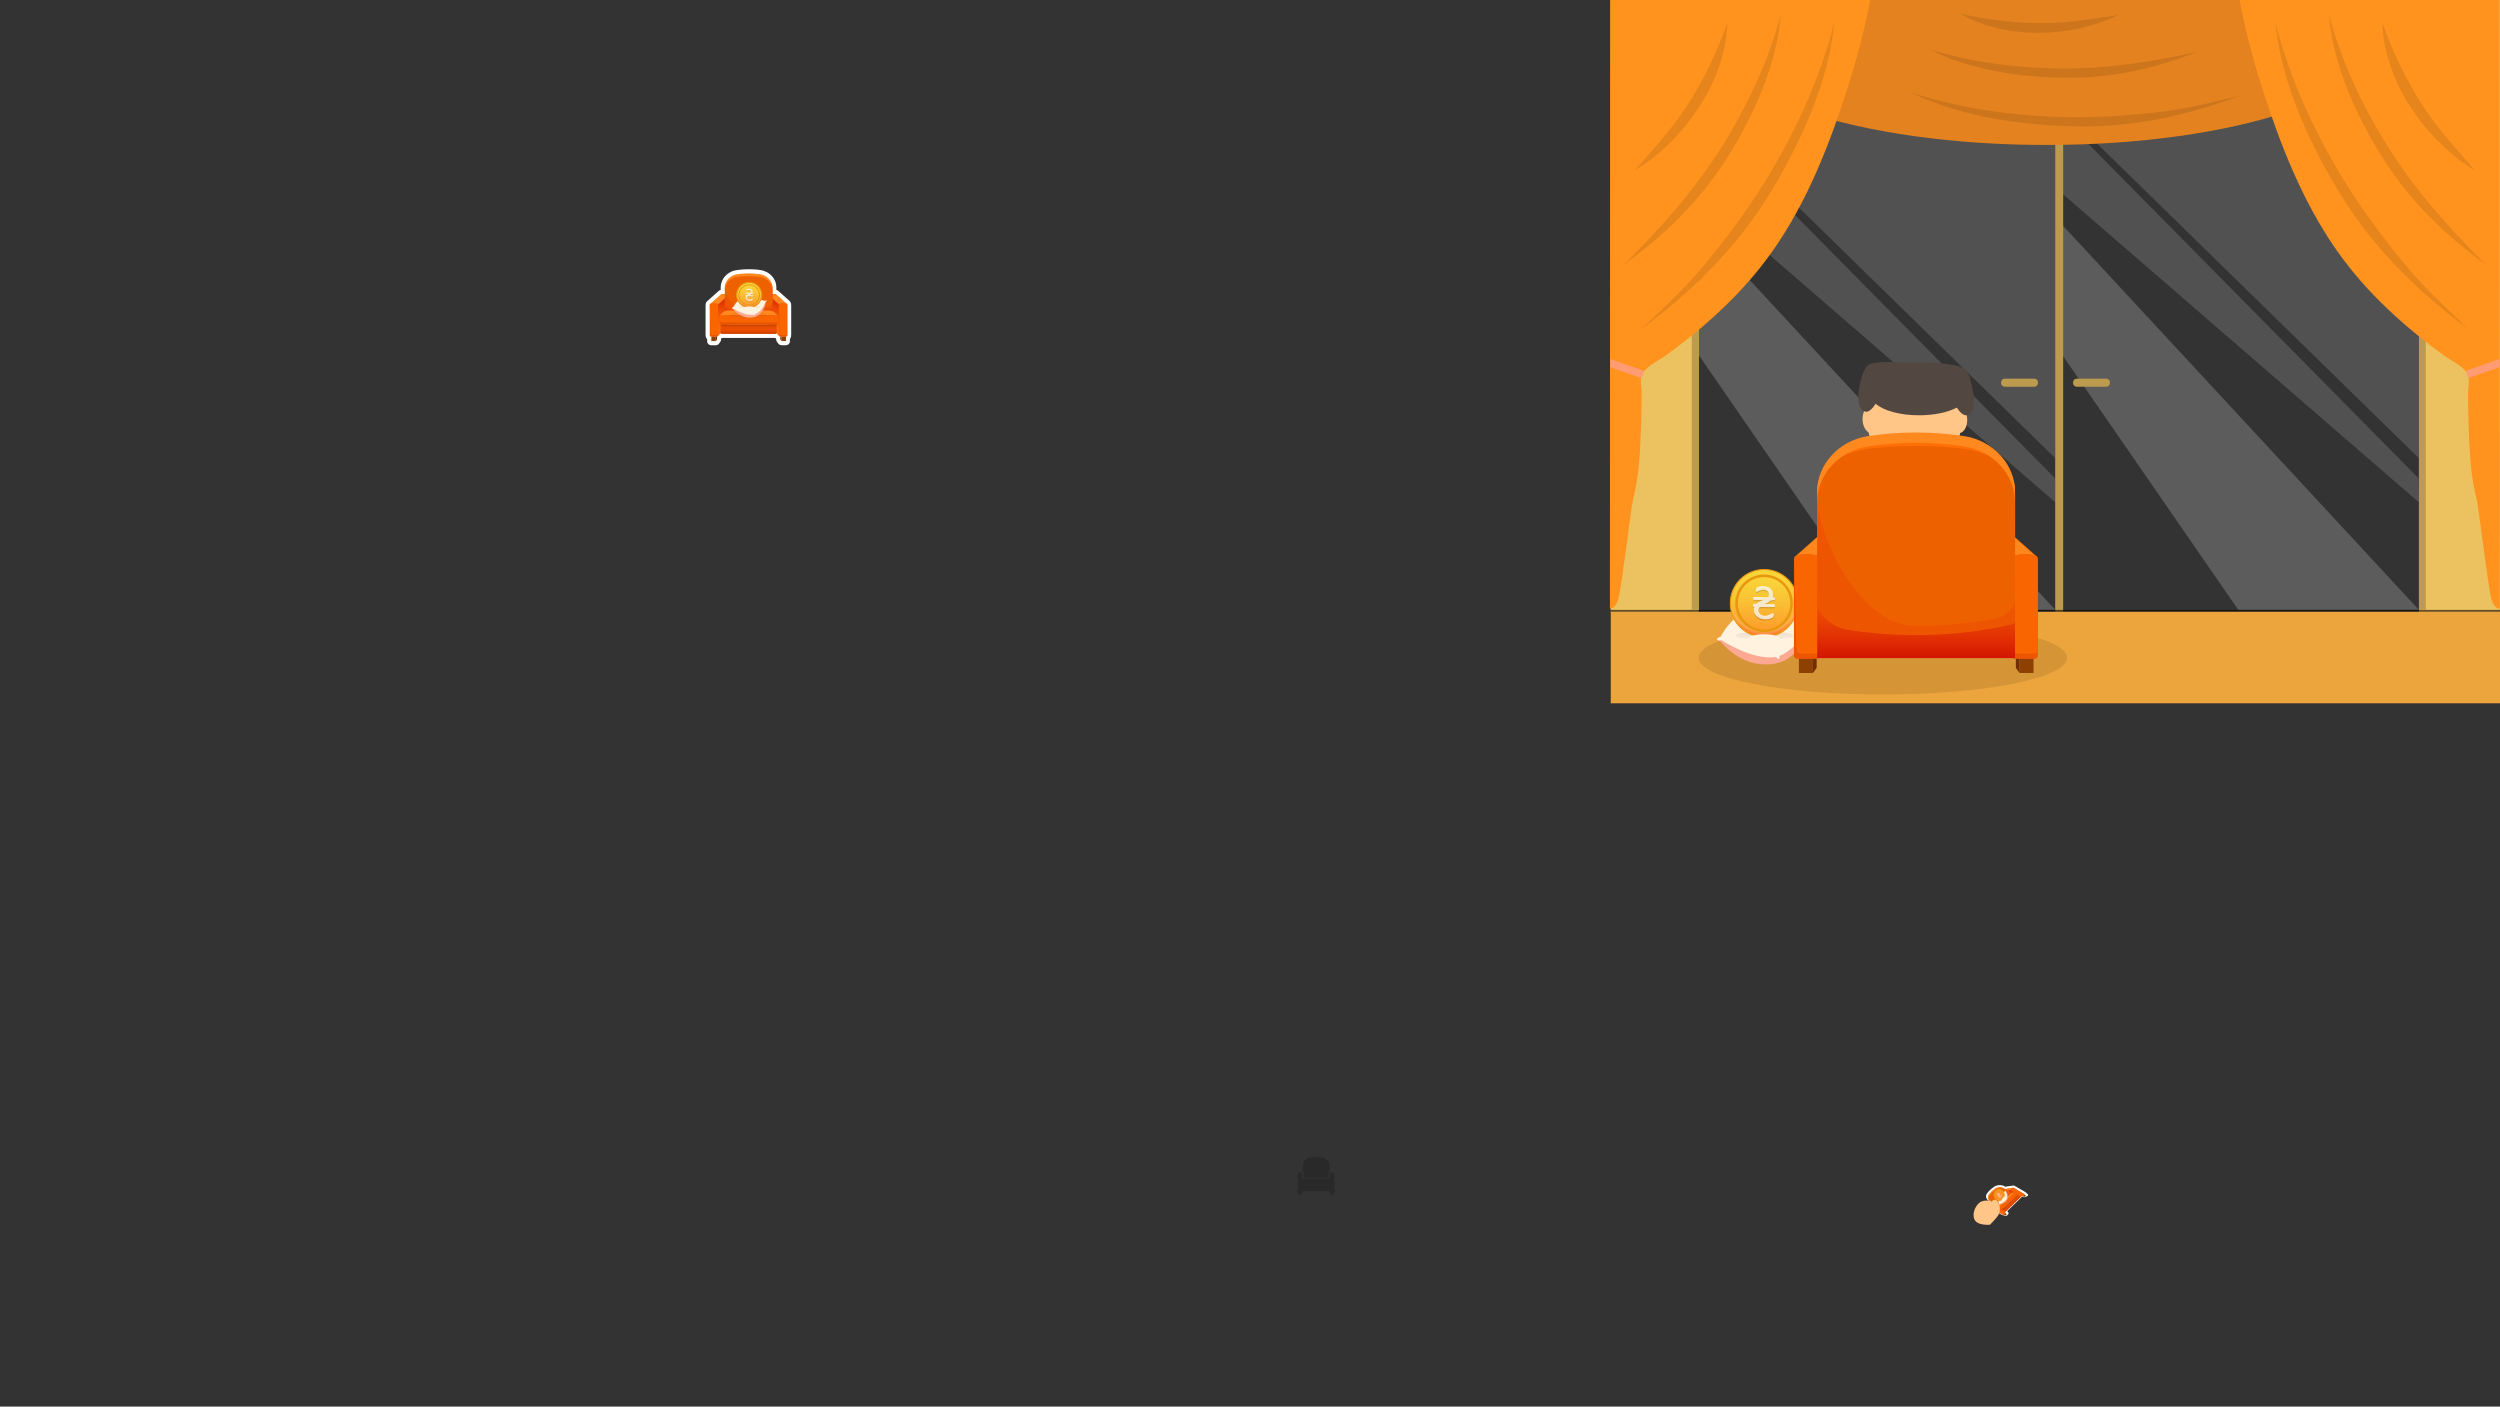 <svg xmlns="http://www.w3.org/2000/svg" xmlns:xlink="http://www.w3.org/1999/xlink" width="2730" height="1536" viewBox="0 0 2730 1536"><rect x="0" y="0" width="2730" height="1536" fill="#333333" stroke="none"/><symbol id="D" viewBox="-142.1 -332.3 284.2 664.6"><path fill="#FF931E" d="M142.1 332.3c-7.5-40.3-19-80.2-32.2-119-21-61.6-47.5-122.7-88.4-173.8C-7.9 2.7-43.3-28.4-81.2-56c-6.7-4.8-18.8-10.7-24.3-17.8-.4-.5-.7-1-1-1.5-.8-1.4-1.3-2.9-1.6-4.6-.8-5.4.7-11.9.7-17 0-13.3-.3-26.5-.8-39.8-1-25.4-2.1-51.9-8.7-76.5-1.6-6-13-99.7-16.1-109-1.6-4.9-4.2-10.1-9.1-10.1l.1 263.7v8.8l.2 392.1h283.9z"/><path d="M103.1 308.5c-6.6-67.3-37.5-133.9-72.6-190.6C-5.3 60.1-53.2 13.3-107.4-26.8-85-5.3-61.9 15.7-41.9 39.6c24.4 29.2 47 59.1 67.2 91.4 33.9 54.2 62.3 115.2 77.8 177.5zM44.5 316.3c-4.5-55.4-30-111.2-59.4-157.5-29.3-46.2-67.8-83.7-112-115.4C-86.2 83.5-49.4 124.9-19 173.6c27.4 43.8 50.2 92.7 63.5 142.7zM-13.9 307.3c-1.7-64.4-47.8-128.8-101.4-161.4 20.4 23.4 41.1 45.7 58 71.9 18 28 32.3 58.2 43.4 89.5z" opacity=".1"/><path fill="#FF9C73" d="M-105.5-75.5l-.9-2.7c-.3-.8-.9-1.4-1.7-1.7-.6-.2-1.2-.2-1.8 0l-32 11.3v8.8c.2 0 .4-.1.7-.1l34.1-12c.9-.3 1.5-1 1.7-1.8.1-.6.1-1.2-.1-1.8z"/></symbol><symbol id="e" viewBox="-36.4 -31.8 72.8 63.5"><path fill="#8D4000" d="M-30.7-31.8h-4.2v4.5h4.2z"/><path fill="#712E03" d="M-30.7-27.3v-4.5l1.1 1.5v3z"/><path fill="#8D4000" d="M30.9-31.8h4.2v4.5h-4.2z"/><path fill="#712E03" d="M30.9-27.3v-4.5l-1.1 1.5v3z"/><linearGradient id="a" gradientUnits="userSpaceOnUse" x1="23.9" y1="-27.223" x2="23.9" y2="11.821"><stop offset="0" stop-color="#FF6F05"/><stop offset=".206" stop-color="#FD6B05"/><stop offset=".419" stop-color="#F75E04"/><stop offset=".636" stop-color="#ED4A04"/><stop offset=".854" stop-color="#DF2D03"/><stop offset="1" stop-color="#D41502"/></linearGradient><path fill="url(#a)" d="M28.8-27.3L18.2-16.2v28L29.6 2z"/><path fill="#FD7A0C" d="M36.1 2.9L29 2.7l-10.8 9.7h7.2z"/><path fill="#FF881E" d="M35.8 2.7h-6.3l-9 8.1c-.4.3-.1 1 .4 1h4.6c.1 0 .3-.1.4-.1l9.9-9z"/><path fill="#ED5300" d="M18.2 12.4L29 2.7V1.6l-10.8 10z"/><path fill="#ED5501" d="M35.3-27.6h-5.7c-.6 0-1 .5-1 1V2.2c0 .4.4.9.8 1 2 .5 4.2.5 6.2 0 .4-.1.8-.6.8-1v-28.8c0-.5-.5-1-1.1-1z"/><path fill="#F96601" d="M35.3-26h-5c-.6 0-1 .5-1 1-.5 9.2-.3 18.3-.8 27.2 0 .4.4.9.8 1 2 .5 4.2.5 6.2 0 .4-.1.8-.6.8-1V-25c.1-.6-.4-1-1-1z"/><linearGradient id="b" gradientUnits="userSpaceOnUse" x1="32377.945" y1="-27.263" x2="32377.945" y2="11.781" gradientTransform="matrix(-1 0 0 1 32354.045 0)"><stop offset="0" stop-color="#FF6F05"/><stop offset=".206" stop-color="#FD6B05"/><stop offset=".419" stop-color="#F75E04"/><stop offset=".636" stop-color="#ED4A04"/><stop offset=".854" stop-color="#DF2D03"/><stop offset="1" stop-color="#D41502"/></linearGradient><path fill="url(#b)" d="M-28.8-27.3l10.6 11.1v28L-29.6 2z"/><path fill="#FD7A0C" d="M-36.1 2.9l7.1-.2 10.8 9.7h-7.2z"/><path fill="#FF881E" d="M-35.8 2.7h6.3l9 8.1c.4.3.1 1-.4 1h-4.6c-.1 0-.3-.1-.4-.1l-9.9-9z"/><path fill="#ED5300" d="M-18.2 12.4L-29 2.7V1.6l10.8 10z"/><path fill="#ED5501" d="M-35.3-27.6h5.7c.6 0 1 .5 1 1V2.2c0 .4-.4.9-.8 1-2 .5-4.2.5-6.2 0-.4-.1-.8-.6-.8-1v-28.8c.1-.5.5-1 1.1-1z"/><path fill="#F96601" d="M-29.6-26h-5c-.6 0-1 .5-1 1-.5 9.2-.3 18.3-.8 27.2 0 .4.3.9.8 1 2 .5 4.2.5 6.2 0 .4-.1.8-.6.8-1V-25c0-.6-.4-1-1-1z"/><linearGradient id="c" gradientUnits="userSpaceOnUse" x1=".1" y1="-8.763" x2=".1" y2="31.062"><stop offset="0" stop-color="#D41502"/><stop offset=".082" stop-color="#E02E03"/><stop offset=".186" stop-color="#EB4604"/><stop offset=".304" stop-color="#F45804"/><stop offset=".443" stop-color="#FA6505"/><stop offset=".624" stop-color="#FE6D05"/><stop offset="1" stop-color="#FF6F05"/></linearGradient><path fill="url(#c)" d="M22.4-8.8h-44.6v26.5c0 6.2 4.9 11.4 11.2 12.5 7.3 1.1 14.8 1.1 22.1 0 6.3-1 11.2-6.3 11.2-12.5.1-12.4.1-14 .1-26.5z"/><path fill="#E50" d="M22.4 16.8V-.4c0-.3-.4-.7-.8-.8-12-2.8-24.8-3.2-37-1.2-3.8.6-6.8 3.7-6.8 6.4v12.7c0 4.5 4.9 8.3 11.2 9.1 7.3.9 14.8.9 22.1 0 6.3-.7 11.3-4.5 11.3-9z"/><path fill="#EE6101" d="M22.4 18.9V4.5c0-1.8-2-3.8-4.5-4.3C11.9-1 5.8-1.5-.4-1.5c-12.2.2-21.8 10.1-21.8 18.7v1.7c0 4.5 4.9 8.3 11.2 9.1 7.3.9 14.8.9 22.1 0 6.3-.8 11.3-4.7 11.3-9.1z"/><path fill="#FF891F" d="M-11 28.6c7.3 1.1 14.8 1.1 22.1 0 6.3-1 11.2-6.3 11.2-12.5v-35 37.3c0 6.2-4.9 11.4-11.2 12.5C3.8 32-3.7 32-11 30.9c-6.3-1-11.2-6.3-11.2-12.5v-2.3c0 6.2 5 11.4 11.2 12.5z"/><path fill="#FF891F" d="M19.2-3h-38.3c-2 0-3.9-.8-5.3-2.1l-2.7-2.7h54.4l-2.7 2.6C23.2-3.8 21.2-3 19.2-3z"/><path fill="#E84D00" d="M25.3-25h-50.4c-.5 0-1 .4-1 1v7.7h52.4V-24c0-.5-.4-1-1-1z"/><path fill="#D84100" d="M24.8-22.6h-49.4c-.8 0-1.5.7-1.5 1.6v-2.3c0-.9.7-1.6 1.5-1.6h49.4c.8 0 1.5.7 1.5 1.6v2.3c0-.9-.7-1.6-1.5-1.6z"/><path fill="#F96601" d="M25.9-16.3h-51.6c-.9 0-1.6.7-1.6 1.6v6.5c0 .3.3.6.6.6h53.6c.3 0 .6-.3.6-.6v-6.5c-.1-.9-.8-1.6-1.6-1.6z"/><linearGradient id="d" gradientUnits="userSpaceOnUse" x1=".1" y1="-18.363" x2=".1" y2="-15.651"><stop offset="0" stop-opacity=".05"/><stop offset="1" stop-opacity=".3"/></linearGradient><path opacity=".75" fill="url(#d)" d="M26.3-18.4h-52.4v2.7h52.4z"/><path fill="#E50" d="M25.9-14h-51.6c-.9 0-1.6.7-1.6 1.6v-2.3c0-.9.7-1.6 1.6-1.6h51.6c.9 0 1.6.7 1.6 1.6v2.3c-.1-.9-.8-1.6-1.6-1.6z"/></symbol><path fill="#FFF" d="M853.4 376.9c-1.4 0-2.8-.7-3.6-1.8l-1.3-1.8c-.6-.8-.9-1.7-.9-2.7v-.5l-1.1-1.1h-58.2l-.9.9v.8c0 1-.3 1.9-.9 2.7l-1.3 1.8c-.8 1.2-2.2 1.8-3.6 1.8h-4.9c-2.5 0-4.5-2-4.5-4.5v-2.1c-1.7-1.7-1.7-3.9-1.7-5.2v-31.4c0-.8-.1-2.7 1.2-4.4l13.1-11.7c.6-.6 1.4-.9 2.2-1.1 0 0-.1-3.9.2-5.4.5-2.9 1.7-5.7 3.4-8.1 3.2-4.3 8.1-7.3 13.6-8.1 4.4-.7 8.8-1 13.2-1 1.7 0 3.4 0 5.1.1h.2c5.3.3 11.2.7 16.4 4.1 4.6 3.1 7.7 7.8 8.5 12.9.3 1.6.2 5.5.2 5.5.8.2 1.5.5 2 1l11.9 10.6c.4.3 1.1 1.1 1.1 1.1 1.3 1.8 1.2 3.7 1.2 4.7v31.3c0 1.1 0 3.1-1.4 4.8v2.4c0 2.5-2 4.5-4.5 4.5h-4.7v-.1z"/><use xlink:href="#e" width="72.8" height="63.5" x="-36.4" y="-31.8" transform="matrix(1.164 0 0 -1.164 817.415 335.464)" overflow="visible"/><linearGradient id="f" gradientUnits="userSpaceOnUse" x1="965.1" y1="917.51" x2="965.1" y2="934.109" gradientTransform="matrix(1 0 0 -1 -147.6 1266.01)"><stop offset="0" stop-opacity=".05"/><stop offset="1" stop-opacity=".3"/></linearGradient><path opacity=".3" fill="url(#f)" d="M838.3 344.6c-.5.3-1.1.6-1.7.8-4.5 1.9-11.4 3.1-19.1 3.1s-14.6-1.2-19.1-3.1c-.6-.3-1.2-.5-1.7-.8l19.3-12.7h3.4l18.9 12.7z"/><path fill="#FBA993" d="M799 336.6s.5.9 1.4.8c0 0 7.2 9.7 18.6 9.4 15.1.2 17.3-17 17.3-17s1.1-1.1.8-1.9l-8.9 5.2-29.2 3.5z"/><path fill="#FFF2DF" d="M837.2 327.9c-.2-.2-.9.2-1.5.8-.9-.4-5.2-2.1-11.9-.7 0 0-3.4-3.3-9.7-4-.2-.9-.6-1.6-.9-1.5s-.4.7-.3 1.5h-.1s-7.4 2.6-12.2 11.5c-.9.2-1.5.6-1.5 1 .1.4.8.6 1.7.4h.1v.1s12.3 8.1 21.8 6.7h.1c.4.6.8.9 1.1.8.3-.1.3-.6.2-1.2h.1s8.3-2.9 11.6-13.5c.1-.1.3-.2.4-.4.8-.6 1.2-1.3 1-1.5z"/><linearGradient id="g" gradientUnits="userSpaceOnUse" x1="965.9" y1="929.154" x2="965.9" y2="932.458" gradientTransform="matrix(1 0 0 -1 -147.6 1266.01)"><stop offset="0" stop-opacity=".05"/><stop offset="1" stop-opacity=".3"/></linearGradient><ellipse opacity=".3" fill="url(#g)" cx="818.3" cy="335.2" rx="11.8" ry="1.7"/><linearGradient id="h" gradientUnits="userSpaceOnUse" x1="965.7" y1="930.209" x2="965.7" y2="957.547" gradientTransform="matrix(1 0 0 -1 -147.6 1266.01)"><stop offset="0" stop-color="#FF8F29"/><stop offset=".214" stop-color="#FDA62E"/><stop offset=".515" stop-color="#FAC034"/><stop offset=".786" stop-color="#F9D038"/><stop offset="1" stop-color="#F8D539"/></linearGradient><circle fill="url(#h)" stroke="#E8980F" stroke-width="1.165" stroke-miterlimit="10" cx="818.1" cy="322.1" r="13.7"/><linearGradient id="i" gradientUnits="userSpaceOnUse" x1="965.8" y1="931.409" x2="965.8" y2="945.855" gradientTransform="matrix(1 0 0 -1 -147.6 1266.01)"><stop offset="0" stop-color="#FFF" stop-opacity=".2"/><stop offset="1" stop-color="#FFF" stop-opacity="0"/></linearGradient><path fill="url(#i)" d="M818.1 333c-7.3 0-13.2-5.7-13.6-12.9v.8c0 7.5 6.1 13.7 13.7 13.7 7.5 0 13.7-6.1 13.7-13.7v-.8c-.5 7.2-6.5 12.9-13.8 12.9z"/><linearGradient id="j" gradientUnits="userSpaceOnUse" x1="965.8" y1="930.609" x2="965.8" y2="945.054" gradientTransform="matrix(1 0 0 -1 -147.6 1266.01)"><stop offset="0" stop-color="#F9622D" stop-opacity=".4"/><stop offset=".31" stop-color="#FA772E" stop-opacity=".276"/><stop offset=".948" stop-color="#FBAC32" stop-opacity=".021"/><stop offset="1" stop-color="#FBB132" stop-opacity="0"/></linearGradient><path fill="url(#j)" d="M818.1 333.8c-7.3 0-13.2-5.7-13.6-12.9v.8c0 7.5 6.1 13.7 13.7 13.7s13.7-6.1 13.7-13.7v-.8c-.5 7.2-6.5 12.9-13.8 12.9z"/><g opacity=".2"><path opacity=".76" d="M822.2 324.2c-1.1 0-2.1 0-3.1-.1h-2c-.6 0-.8-.1-1 .6-.4.9 0 2.1.9 2.6 1 .6 2.4.4 3.4 0 .3-.1 1-.7 1.4-.7.4.1.4 1 .2 1.3-.3.9-2 1.1-2.8 1.2-1.4.1-3-.1-4-1.1s-1.4-2.6-.9-3.9c-.4.1-.6-.2-.6-.6 0-.6.3-.6.8-.6.6 0 .6-.1 1.2-.4.7-.5 1.4-.8 2.2-1.1H816c-.5 0-1.4.2-1.9 0-.4-.2-.5-1-.1-1.2.1-.1.3 0 .5 0h4.7c.1 0 .4.1.5 0 .5-.2.5-1.2.4-1.6-.4-1.5-2.2-1.6-3.4-1.1-.3.1-1.3.8-1.6.6-.4-.2-.1-1.3.1-1.5.5-.5 1.6-.7 2.2-.7.8-.1 1.7 0 2.4.3 1.6.7 2.4 2.4 1.9 4.1.5 0 .8-.1.9.5.1.6-.2.7-.7.7-.4 0-.7-.1-1 .1-.8.5-1.5 1-2.4 1.4h2.6c.3 0 .8-.1 1.1 0s.5 1.2 0 1.2z"/></g><path opacity=".76" fill="#FFF" d="M822.2 323.7c-1.1 0-2.2 0-3.2-.1h-2s-.9.2-1.1.9c-.3 1.2.5 2.2 1.7 2.5 1.4.4 2.5-.2 3.8-.8 1-.4.9 1 .4 1.5-.7.8-2.3.9-3.3.9-2.6 0-5.3-2.2-4.2-5-.4.1-.6-.2-.6-.6 0-.5.2-.6.6-.6.2 0 .4.1.6 0s.4-.3.6-.4c.7-.5 1.5-.8 2.2-1.1h-2c-.4 0-1.5.2-1.9-.1-.2-.2-.2-.9 0-1 .2-.1.3-.1.5-.1.8-.1 1.6 0 2.4 0s1.7.1 2.5 0c.1 0 .3.1.4 0 .6-.3.5-1.4.3-1.9-.7-1.5-2.7-1.2-3.9-.6-.4.2-.8.6-1.1.1-.2-.4 0-1.1.4-1.4 1.2-.9 3.4-.8 4.7-.2 1.5.7 2.2 2.4 1.7 4 .4 0 .7-.1.9.4.1.5-.1.8-.5.8s-.8-.1-1.2.1c-.4.2-.8.6-1.2.9-.4.2-.8.4-1.2.5h2.8c.2 0 .7-.1.9 0 .4.2.5 1.3 0 1.3z"/><path fill="#E8980F" d="M818.3 310.5c-6.4-.1-11.7 5-11.8 11.5-.1 6.4 5 11.7 11.5 11.9 6.4.1 11.7-5 11.9-11.5 0-6.5-5.1-11.8-11.6-11.9zm-.4 22.2c-5.8-.1-10.5-4.9-10.4-10.8.1-5.8 4.9-10.5 10.8-10.4 5.8.1 10.5 4.9 10.4 10.8-.1 5.8-4.9 10.5-10.8 10.4z"/><linearGradient id="k" gradientUnits="userSpaceOnUse" x1="3358.343" y1="926.655" x2="3367.628" y2="917.997" gradientTransform="rotate(32 -74.91 -4756.76)"><stop offset="0" stop-color="#F8FF61" stop-opacity=".9"/><stop offset="1" stop-color="#F9FF73" stop-opacity="0"/></linearGradient><path fill="url(#k)" d="M818.2 321.4c-4.4 0-8.1-2.7-8.1-6.1 0-3.4 3.5-6.2 8-6.3 4.4 0 8.1 2.7 8.1 6.1s-3.6 6.2-8 6.3z"/><ellipse fill="#FFF2DF" cx="818.1" cy="336.5" rx="6.6" ry="1.9"/><path opacity=".2" d="M1451.8 1272.7c0-4.1-3.1-7.8-7.2-8.5-4.8-.8-9.7-.8-14.5 0-4.1.7-7.4 4.2-7.4 8.3v7c.8.6 1.1 1.3 1.1 2.4v4.1h27.1v-3.6c0-1.1.2-2.5 1-3.1v-6.6h-.1zm5.6 9.4c0-1-.8-1.7-1.7-1.7h-1.8c-.9 0-1.6.6-1.6 1.5v5.1h-30.2v-5.1c0-1-.6-1.5-1.5-1.5h-1.9c-.9 0-1.7.8-1.7 1.7v20.1c0 .9.7 1.6 1.6 1.7v.3c0 .4.3.7.7.7h.8c.4 0 .7-.3.7-.7v-.3c.9-.1 1.4-1.1 1.4-2v-1.5c.3.3.7.5 1 .5h28.1c.4 0 .7-.1 1-.2v1.2c0 .9.6 1.9 1.4 2v.3c0 .4.3.7.7.7h.8c.4 0 .7-.3.7-.7v-.3c.9-.1 1.5-.8 1.5-1.7v-20.1z"/><g fill="#FFF"><path opacity=".15" d="M2244.3 500.3l-388.9-380.1h388.9m-389.4 91.2l389.6 337.2-.5-26.4-388.9-393.7"/><path opacity=".2" d="M1855.1 387.9l192 278.1 197.2-.1-389.2-420.1"/></g><g fill="#FFF"><path opacity=".15" d="M2641.4 500.3l-388.9-380.1h388.9M2252 211.4l389.5 337.2-.5-26.4-388.8-393.7"/><path opacity=".2" d="M2252.2 387.9l192 278.1 197.2-.1-389.2-420.1"/></g><g><path fill="#FFF" d="M2212.7 1306.7c-.4.4-1 .6-1.7.6h-1c-.4 0-.9-.1-1.2-.3l-.2-.1-.7.1-16 15.5.1.4.3.2c.3.2.6.5.7.8l.3.7c.2.5 0 1-.3 1.3l-1.3 1.3c-.7.7-2 .8-2.8.3l-.8-.4c-1.1.1-1.9-.4-2.3-.6l-11.2-6.5c-.3-.2-1-.5-1.2-1.2l-.6-5.9c0-.3.1-.6.2-.8 0 0-1.4-.8-1.9-1.2-.9-.7-1.6-1.6-2-2.6-.7-1.8-.4-3.7.9-5.3 1-1.3 2.1-2.6 3.3-3.7.5-.5 1-.9 1.5-1.3h.1c1.6-1.3 3.3-2.9 6-3.5 2.4-.6 4.9-.4 7 .4.6.2 2 1.1 2 1.1.3-.2.6-.3.9-.3l7.1-1c.2 0 .7-.1.7-.1 1 0 1.7.4 2 .7l11.2 6.5c.4.2 1.1.6 1.3 1.4l.8.5c.9.5 1.1 1.5.4 2.1l-1.6.9z"/><path fill="#8D4000" d="M2191.3 1326.1l-1.3 1.3-1.9-1 1.3-1.4"/><path fill="#712E03" d="M2189.4 1325l1.9 1.1-.3-.7-1.2-.7"/><path fill="#8D4000" d="M2211.1 1307l1.3-1.3-1.8-1.1-1.4 1.3"/><path fill="#712E03" d="M2209.2 1305.9l1.9 1.1h-1l-1.2-.8"/><linearGradient id="l" gradientUnits="userSpaceOnUse" x1="-6659.44" y1="15433.516" x2="-6659.44" y2="15470.32" gradientTransform="matrix(.321 -.416 -.416 -.321 10763.565 3495.36)"><stop offset="0" stop-color="#FF6F05"/><stop offset=".206" stop-color="#FD6B05"/><stop offset=".419" stop-color="#F75E04"/><stop offset=".636" stop-color="#ED4A04"/><stop offset=".854" stop-color="#DF2D03"/><stop offset="1" stop-color="#D41502"/></linearGradient><path fill="url(#l)" d="M2208.6 1306.5l-8 .7-11.7-6.9 7.7-1.1"/><path fill="#FD7A0C" d="M2198.4 1297l-2.2 2.2-7.5 1 2.3-2.2"/><path fill="#FF881E" d="M2198.3 1297.1l-2 2-6.3.8c-.3 0-.5-.2-.3-.4l1.5-1.4s.1-.1.2-.1l6.9-.9z"/><path fill="#ED5300" d="M2188.7 1300.2l7.5-1 .4.3-7.6.9"/><path fill="#ED5501" d="M2210.8 1304.6l-1.8 1.8c-.2.2-.5.2-.8.1-4-2.3-8-4.7-12-7-.2-.1-.3-.3-.2-.5.4-.8 1.1-1.4 2-1.9.2-.1.5-.1.7 0 4 2.3 8 4.7 12 7 .2.1.3.3.1.5z"/><path fill="#F96601" d="M2210.1 1304.2c-.5.4-1.2 1.1-1.6 1.5-.2.2-.5.2-.8.1-4-2.1-7.7-4.4-11.6-6.4-.2-.1-.3-.3-.2-.5.4-.8 1.1-1.4 2-1.9.2-.1.5-.1.7 0 3.8 2.2 7.6 4.4 11.3 6.6.4.2.4.5.2.6z"/><linearGradient id="m" gradientUnits="userSpaceOnUse" x1="11066.525" y1="15440.598" x2="11066.525" y2="15474.766" gradientTransform="rotate(128 5670.103 3827.854) scale(.525)"><stop offset="0" stop-color="#FF6F05"/><stop offset=".206" stop-color="#FD6B05"/><stop offset=".419" stop-color="#F75E04"/><stop offset=".636" stop-color="#ED4A04"/><stop offset=".854" stop-color="#DF2D03"/><stop offset="1" stop-color="#D41502"/></linearGradient><path fill="url(#m)" d="M2190 1324.5l-1.1-6-11.7-6.8.5 5.9"/><path fill="#FD7A0C" d="M2175.2 1319.4l2.3-2.1-.5-5.8-2.3 2.3"/><path fill="#FF881E" d="M2175.3 1319.4l2-2-.5-4.8c0-.2-.4-.3-.5-.1l-1.5 1.4s-.1.1-.1.2l.6 5.3z"/><path fill="#ED5300" d="M2177 1311.5l.5 5.8.5.2-.7-5.8"/><path fill="#ED5501" d="M2188.1 1326.6l1.8-1.8c.2-.2.1-.4-.1-.6-4-2.3-8-4.6-12-7-.2-.1-.5-.1-.7 0-.9.5-1.6 1.2-2 1.9-.1.2 0 .4.2.5 4 2.3 8 4.6 12 7 .3.2.6.1.8 0z"/><path fill="#F96601" d="M2189.3 1324.4c-.5.4-1.2 1.1-1.6 1.5-.2.2-.5.2-.8.1-4-2.1-7.7-4.3-11.6-6.3-.2-.1-.3-.3-.2-.5.4-.8 1.1-1.4 2-1.9.2-.1.5-.1.7 0 3.8 2.2 7.6 4.4 11.3 6.6.3.1.4.3.2.5z"/><linearGradient id="n" gradientUnits="userSpaceOnUse" x1="-6680.852" y1="15451.117" x2="-6680.852" y2="15490.611" gradientTransform="matrix(.321 -.416 -.416 -.321 10763.565 3495.36)"><stop offset="0" stop-color="#D41502"/><stop offset=".082" stop-color="#E02E03"/><stop offset=".186" stop-color="#EB4604"/><stop offset=".304" stop-color="#F45804"/><stop offset=".443" stop-color="#FA6505"/><stop offset=".624" stop-color="#FE6D05"/><stop offset="1" stop-color="#FF6F05"/></linearGradient><path fill="url(#n)" d="M2198.8 1304.1c-4.8 4.6-9.5 9.2-14.3 13.9-5.2-3-5.8-3.4-11-6.4-2.6-1.5-3.2-4.3-1.6-6.6 1.9-2.6 4.3-4.9 7.1-6.9 2.4-1.7 6.2-1.9 8.8-.4 5.2 3 5.8 3.3 11 6.4z"/><path fill="#E50" d="M2188.2 1297.8l7.2 4.2c.1.1.2.3.1.4-2.7 4.4-6.6 8.5-11.4 11.8-1.5 1-3.7 1.2-4.8.6-1.8-1-3.5-2.1-5.3-3.1-1.9-1.1-1.9-3.6-.2-5.7 2-2.5 4.4-4.8 7.1-6.9 2.2-1.8 5.4-2.4 7.3-1.3z"/><path fill="#EE6101" d="M2187.3 1297.3c2 1.2 4 2.3 6 3.5.8.4 1 1.6.4 2.4-1.5 2.1-3.2 4.2-5.2 6.1-4 3.8-11.2 4.3-14.8 2.3-.2-.1-.5-.3-.7-.4-1.9-1.1-1.9-3.6-.2-5.7 2-2.5 4.4-4.8 7.1-6.9 2.4-1.8 5.5-2.4 7.4-1.3z"/><path fill="#FF891F" d="M2172.6 1305.3c1.9-2.6 4.3-4.9 7.1-6.9 2.4-1.7 6.2-1.9 8.8-.4 4.8 2.8 9.7 5.7 14.5 8.5-5.2-3-10.3-6-15.5-9.1-2.6-1.5-6.3-1.3-8.8.4-2.8 2-5.2 4.3-7.1 6.9-1.6 2.2-1 5 1.6 6.6.3.2.6.4 1 .6-2.6-1.5-3.2-4.4-1.6-6.6z"/><path fill="#FF891F" d="M2195.4 1303.6l-12.3 11.9c-.6.6-.9 1.4-.8 2.2l.2 1.5 17.5-16.9-2 .2c-1 .1-2 .5-2.6 1.1z"/><path fill="#E84D00" d="M2206.5 1307.1l-16.2 15.7c-.2.2-.5.2-.7.1l-3.2-1.9 16.8-16.3 3.2 1.9c.2.1.2.3.1.5z"/><path fill="#D84100" d="M2205.3 1306.7l-15.9 15.4c-.3.3-.8.3-1.1.1l1 .6c.4.2.9.2 1.1-.1l15.9-15.4c.3-.3.2-.6-.2-.9l-1-.6c.4.2.5.6.2.9z"/><path fill="#F96601" d="M2203 1304.8l-16.6 16c-.3.3-.8.3-1.2.1l-2.7-1.6c-.1-.1-.2-.2-.1-.3l17.2-16.6c.1-.1.3-.1.4 0l2.7 1.6c.6.1.6.5.3.8z"/><linearGradient id="o" gradientUnits="userSpaceOnUse" x1="-6678.148" y1="15441.887" x2="-6678.148" y2="15450.752" gradientTransform="matrix(.321 -.416 -.416 -.321 10763.565 3495.36)"><stop offset="0" stop-opacity=".05"/><stop offset="1" stop-opacity=".3"/></linearGradient><path opacity=".75" fill="url(#o)" d="M2204.1 1305.2l-16.9 16.3-1.1-.7 16.8-16.3"/><path fill="#E50" d="M2202.1 1304.2l-16.6 16c-.3.3-.8.3-1.2.1l1 .6c.4.2.9.2 1.2-.1l16.6-16c.3-.3.2-.7-.1-.9l-1-.6c.3.3.4.7.1.9z"/><g><linearGradient id="p" gradientUnits="userSpaceOnUse" x1="3027.568" y1="692.529" x2="3027.568" y2="699.47" gradientTransform="rotate(-52 4687.173 1176.67)"><stop offset="0" stop-opacity=".05"/><stop offset="1" stop-opacity=".3"/></linearGradient><path opacity=".3" fill="url(#p)" d="M2195.2 1304.2c0 .3-.1.5-.2.8-.5 2-1.9 4.7-3.8 7.3-1.9 2.6-4 4.6-5.8 5.6-.2.1-.5.3-.7.4l.8-10 .9-1.2 8.8-2.9z"/><path fill="#FBA993" d="M2182.8 1315.3s.4.1.6-.3c0 0 4.9.2 7.7-3.8 3.8-5.1-1-10.5-1-10.5s-.1-.7-.4-.8l-.6 4.4-6.3 11z"/><path fill="#FFF2DF" d="M2189.7 1300c-.1 0-.2.3-.1.7-.4.2-2 1.2-3.2 3.9 0 0-1.9.3-3.7 2.2-.3-.2-.6-.2-.7-.1-.1.1.1.3.4.5v.1s-1 3.2.6 7.3c-.2.3-.2.7-.1.8.1.1.4-.1.6-.5v-.1s5.7-2 7.6-5.6v-.1c.3 0 .5 0 .5-.2 0-.1-.1-.3-.3-.4v-.1s1.2-3.6-1.4-7.6v-.2c0-.3-.1-.6-.2-.6z"/><linearGradient id="q" gradientUnits="userSpaceOnUse" x1="3028.157" y1="697.372" x2="3028.157" y2="698.784" gradientTransform="rotate(-52 4687.173 1176.67)"><stop offset="0" stop-opacity=".05"/><stop offset="1" stop-opacity=".3"/></linearGradient><path opacity=".3" fill="url(#q)" d="M2190.2 1304.4c.3.2-.8 2.2-2.4 4.4-1.6 2.2-3.2 3.8-3.5 3.5-.3-.2.8-2.2 2.4-4.4 1.6-2.2 3.2-3.7 3.5-3.5z"/><linearGradient id="r" gradientUnits="userSpaceOnUse" x1="3028.203" y1="697.838" x2="3028.203" y2="709.2" gradientTransform="rotate(-52 4687.173 1176.67)"><stop offset="0" stop-color="#FF8F29"/><stop offset=".214" stop-color="#FDA62E"/><stop offset=".515" stop-color="#FAC034"/><stop offset=".786" stop-color="#F9D038"/><stop offset="1" stop-color="#F8D539"/></linearGradient><path fill="url(#r)" stroke="#E8980F" stroke-width="1.165" stroke-miterlimit="10" d="M2186.5 1300.3c2.4 2 2.8 5.8.9 8.3-1.9 2.6-5.4 3-7.8 1-2.4-2-2.8-5.8-.9-8.3 1.9-2.6 5.4-3 7.8-1z"/><linearGradient id="s" gradientUnits="userSpaceOnUse" x1="3028.19" y1="698.328" x2="3028.19" y2="704.53" gradientTransform="rotate(-52 4687.173 1176.67)"><stop offset="0" stop-color="#FFF" stop-opacity=".2"/><stop offset="1" stop-color="#FFF" stop-opacity="0"/></linearGradient><path fill="url(#s)" d="M2186.5 1307.9c-1.8 2.5-5.1 3-7.5 1.2.1.1.2.1.2.2 2.4 2 5.9 1.6 7.8-1 1.9-2.6 1.5-6.3-.9-8.3-.1-.1-.2-.1-.3-.2 2.2 2 2.5 5.6.7 8.1z"/><linearGradient id="t" gradientUnits="userSpaceOnUse" x1="3028.119" y1="697.995" x2="3028.119" y2="704.199" gradientTransform="rotate(-52 4687.173 1176.67)"><stop offset="0" stop-color="#F9622D" stop-opacity=".4"/><stop offset=".31" stop-color="#FA772E" stop-opacity=".276"/><stop offset=".948" stop-color="#FBAC32" stop-opacity=".021"/><stop offset="1" stop-color="#FBB132" stop-opacity="0"/></linearGradient><path fill="url(#t)" d="M2186.7 1308.1c-1.8 2.5-5.1 3-7.5 1.2.1.1.2.1.2.2 2.4 2 5.9 1.6 7.8-.9 1.9-2.6 1.5-6.3-.9-8.3-.1-.1-.2-.1-.3-.2 2.3 2 2.6 5.5.7 8z"/><g opacity=".2"><path opacity=".76" d="M2184.7 1304.1c-.3.4-.5.7-.8 1.1-.2.2-.3.4-.5.7-.1.2-.2.2-.1.5.2.4.7.6 1 .4.4-.2.7-.7.9-1.2 0-.1 0-.6.1-.7.1-.1.4.1.5.3.2.4-.1 1-.3 1.3-.3.5-.8 1-1.4 1.1-.6.1-1.2-.2-1.5-.7-.1.2-.2.1-.3 0-.2-.2-.1-.3 0-.4.2-.2.1-.2.2-.5 0-.3.1-.7.2-1-.2.2-.3.4-.5.6-.1.2-.3.5-.5.6-.1.1-.4-.1-.4-.3 0-.1.1-.1.1-.2.2-.3.4-.5.6-.8.2-.3.4-.5.6-.8 0 0 .1-.1.1-.2 0-.2-.3-.5-.4-.6-.6-.3-1.1.3-1.2.8 0 .1-.1.6-.2.7-.2.1-.4-.3-.5-.4 0-.3.2-.7.3-1 .2-.3.4-.6.7-.7.6-.4 1.4-.2 1.8.5.1-.2.2-.3.4-.2s.2.3.1.4c-.1.1-.2.2-.2.4 0 .4 0 .8-.1 1.2.2-.3.4-.6.7-.9.1-.1.2-.3.3-.4 0 0 .4.2.3.4z"/></g><path opacity=".76" fill="#FFF" d="M2184.5 1304c-.3.4-.6.7-.8 1.1-.2.2-.3.5-.5.7-.2.2-.2.3 0 .6.3.4.8.4 1.2.1.5-.4.6-.9.7-1.5.1-.5.5 0 .6.3.1.4-.3 1-.5 1.4-.7.9-2 1.2-2.7.1-.1.2-.2.1-.3 0-.2-.1-.1-.2 0-.4 0-.1.1-.1.2-.2v-.3c0-.4.1-.7.2-1.1-.2.2-.4.5-.5.7-.1.1-.3.6-.5.6-.1 0-.3-.2-.3-.3 0-.1.1-.1.1-.2.2-.3.4-.5.6-.8s.5-.5.6-.8l.1-.1c0-.3-.3-.6-.5-.6-.7-.2-1.1.6-1.2 1.2 0 .2 0 .5-.3.4-.2-.1-.3-.3-.3-.5 0-.6.6-1.4 1.1-1.6.6-.3 1.3-.1 1.7.5.1-.1.2-.3.3-.2.2.1.2.2.1.4s-.2.2-.3.4v.6s-.1.4-.1.5c.2-.3.5-.6.7-.9.1-.1.2-.3.2-.3.2-.2.6 0 .4.2z"/><path fill="#E8980F" d="M2179.4 1301.7c-1.7 2.2-1.4 5.3.6 7.1s5 1.5 6.6-.7c1.7-2.2 1.4-5.3-.6-7.1-2-1.7-5-1.4-6.6.7zm6.9 6.2c-1.5 2-4.2 2.2-6 .6-1.8-1.6-2.1-4.5-.6-6.5s4.2-2.2 6-.6c1.9 1.6 2.1 4.5.6 6.5z"/><linearGradient id="u" gradientUnits="userSpaceOnUse" x1="5241.53" y1="1806.305" x2="5245.312" y2="1802.778" gradientTransform="rotate(-20 12700.097 8606.905)"><stop offset="0" stop-color="#F8FF61" stop-opacity=".9"/><stop offset="1" stop-color="#F9FF73" stop-opacity="0"/></linearGradient><path fill="url(#u)" d="M2182.8 1304.7c-1.1 1.5-2.9 2-4 1.1-1.1-.9-1.1-2.9 0-4.4 1.1-1.5 2.9-2 4-1.1 1.1.9 1.1 2.9 0 4.4z"/><path fill="#FFF2DF" d="M2189.3 1306.6c-.3-.3-1.3.5-2.3 1.7-.9 1.2-1.4 2.5-1.1 2.8.3.3 1.3-.5 2.3-1.7.9-1.3 1.4-2.5 1.1-2.8z"/></g><g><path fill="#FFC687" d="M2173.1 1337.4s-12.2 1.1-16.2-4.4-.8-15.5 4.9-19.9c5.5-3.6 11.9-1.8 12.4-.3 1.7-2.2 5-4.5 7.5-.3s2.7 10 .9 13.6c-1.9 3.7-9.5 11.3-9.5 11.3z"/></g></g><path fill="#ECC261" d="M1758.9 0v668.7H2730V0h-971.1zm882.6 668.7H1855V120.9h786.5v547.8z"/><g><path fill="#BD9B4E" d="M2244.3 120.9h8.7V668h-8.7z"/></g><g><path d="M2730 766h-971.1V666H2730v100z" opacity=".59"/><path fill="#ECA53D" d="M2730 768h-971.1V668H2730v100z"/></g><path opacity=".1" d="M1854.9 718.3c0 22.2 90.1 40.1 201.2 40.1s201.2-18 201.2-40.1c0-22.2-90.1-40.1-201.2-40.1-111 0-201.2 17.9-201.2 40.1z"/><g><path fill="#FBA993" d="M1874.8 698s1.3 2.3 3.7 2.1c0 0 19.4 26.1 50.3 25.4 40.7.5 46.8-46 46.8-46s3-3 2.1-5.1l-24.2 14-78.7 9.6z"/><path fill="#FFF2DF" d="M1977.8 674.5c-.5-.5-2.3.5-4.1 2.2-2.4-1.1-14.1-5.6-32.2-1.9 0 0-9.1-8.8-26.1-10.8-.5-2.4-1.6-4.2-2.4-4s-1.1 2-.7 4.2h-.4s-20.1 7.1-33 31.2c-2.4.4-4.1 1.6-3.9 2.7.2 1.1 2.3 1.6 4.7 1.1.1 0 .3 0 .4-.1l.1.2s33.2 21.9 59 18.2l.3-.1c1 1.6 2.3 2.5 3.1 2.1.7-.3.9-1.7.4-3.2l.3-.1s22.5-7.9 31.4-36.6c.4-.3.7-.6 1.1-1 1.5-1.8 2.5-3.6 2-4.1z"/><linearGradient id="v" gradientUnits="userSpaceOnUse" x1="2074.5" y1="567.332" x2="2074.5" y2="576.256" gradientTransform="matrix(1 0 0 -1 -147.6 1266.01)"><stop offset="0" stop-opacity=".05"/><stop offset="1" stop-opacity=".3"/></linearGradient><path opacity=".3" fill="url(#v)" d="M1958.7 694.2c0 2.5-14.2 4.5-31.8 4.5-17.5 0-31.8-2-31.8-4.5s14.2-4.5 31.8-4.5c17.6.1 31.8 2.1 31.8 4.5z"/><linearGradient id="w" gradientUnits="userSpaceOnUse" x1="2074" y1="570.31" x2="2074" y2="644.109" gradientTransform="matrix(1 0 0 -1 -147.6 1266.01)"><stop offset="0" stop-color="#FF8F29"/><stop offset=".214" stop-color="#FDA62E"/><stop offset=".515" stop-color="#FAC034"/><stop offset=".786" stop-color="#F9D038"/><stop offset="1" stop-color="#F8D539"/></linearGradient><path fill="url(#w)" stroke="#E8980F" stroke-width="1.165" stroke-miterlimit="10" d="M1963.3 658.8c0 20.4-16.5 36.9-36.9 36.9s-36.9-16.5-36.9-36.9 16.5-36.9 36.9-36.9c20.3 0 36.9 16.5 36.9 36.9z"/><linearGradient id="x" gradientUnits="userSpaceOnUse" x1="2073.901" y1="573.451" x2="2073.901" y2="612.451" gradientTransform="matrix(1 0 0 -1 -147.6 1266.01)"><stop offset="0" stop-color="#FFF" stop-opacity=".2"/><stop offset="1" stop-color="#FFF" stop-opacity="0"/></linearGradient><path fill="url(#x)" d="M1926.4 688.4c-19.7 0-35.8-15.4-36.9-34.8 0 .7-.1 1.4-.1 2.1 0 20.4 16.5 36.9 36.9 36.9s36.9-16.5 36.9-36.9c0-.7 0-1.4-.1-2.1-.9 19.4-17 34.8-36.7 34.8z"/><linearGradient id="y" gradientUnits="userSpaceOnUse" x1="2073.801" y1="571.31" x2="2073.801" y2="610.31" gradientTransform="matrix(1 0 0 -1 -147.6 1266.01)"><stop offset="0" stop-color="#F9622D" stop-opacity=".4"/><stop offset=".31" stop-color="#FA772E" stop-opacity=".276"/><stop offset=".948" stop-color="#FBAC32" stop-opacity=".021"/><stop offset="1" stop-color="#FBB132" stop-opacity="0"/></linearGradient><path fill="url(#y)" d="M1926.3 690.5c-19.7 0-35.8-15.4-36.9-34.8 0 .7-.1 1.4-.1 2.1 0 20.4 16.5 36.9 36.9 36.9s36.9-16.5 36.9-36.9c0-.7 0-1.4-.1-2.1-.9 19.4-17 34.8-36.7 34.8z"/><g opacity=".2"><path opacity=".76" d="M1937.3 664.4c-2.8-.1-5.7-.1-8.5-.1-1.8 0-3.6-.1-5.4-.1-1.6 0-2.1-.2-2.8 1.5-1.2 2.6 0 5.7 2.4 7 2.8 1.6 6.4 1.1 9.3 0 .9-.4 2.8-2 3.8-1.8 1.2.2 1 2.6.7 3.4-.9 2.4-5.3 3.1-7.5 3.3-3.8.4-8-.4-10.8-3-2.8-2.6-3.9-6.9-2.5-10.5-1.2.2-1.5-.7-1.5-1.7 0-1.6.7-1.6 2-1.6 1.6 0 1.7-.2 3.1-1.2 1.8-1.2 3.9-2 5.9-2.9-1.7 0-3.4-.1-5.1-.1-1.3 0-3.8.4-5.1-.1-1-.4-1.2-2.6-.3-3.2.3-.2.9-.1 1.2-.1 2.1 0 4.1.1 6.2.1 2.2 0 4.4.1 6.6.1.3 0 1.1.2 1.4 0 1.3-.6 1.3-3.2 1.1-4.4-1-4-6-4.2-9.2-3.1-.9.3-3.4 2.2-4.3 1.6-.9-.6-.3-3.5.3-4.1 1.3-1.4 4.2-1.8 6-2 2.2-.2 4.5.1 6.6.9 4.4 1.8 6.5 6.5 5.2 11.1 1.3 0 2.1-.2 2.3 1.3.2 1.7-.5 2-1.8 2-1.1 0-1.9-.2-2.7.3-2.2 1.3-4 2.8-6.4 3.8 2.3 0 4.7.1 7 .1.8 0 2.2-.2 2.9 0 .8.5 1.4 3.5-.1 3.5z"/></g><path opacity=".76" fill="#FFF" d="M1937.4 663c-2.9 0-5.8-.1-8.7-.1-1.8 0-3.6-.1-5.5-.1-1.7 0-2.4.5-2.8 2.5-.8 3.3 1.5 6 4.5 6.8 3.8 1 6.8-.7 10.1-2.2 2.7-1.2 2.3 2.6 1.1 4-1.9 2.1-6.3 2.5-8.9 2.4-7.2 0-14.2-6-11.4-13.6-1.1.2-1.6-.6-1.6-1.7 0-1.4.6-1.5 1.7-1.6.5 0 1.2.1 1.7 0 .7-.1 1.1-.7 1.7-1.1 1.8-1.3 4-2.1 6-3-1.8 0-3.7-.1-5.5-.1-1.1 0-4.1.5-5.1-.3-.6-.5-.5-2.3.1-2.8.4-.3.8-.2 1.3-.2 2.1-.2 4.4.1 6.5.1 2.2 0 4.6.3 6.8.1.3 0 .8.1 1 0 1.5-.8 1.3-3.9.7-5.1-1.9-4-7.4-3.4-10.7-1.6-1.1.6-2.3 1.7-2.9.1-.5-1.2 0-2.9 1-3.7 3.2-2.5 9.3-2.1 12.7-.5 4.1 2 5.9 6.6 4.6 10.9 1.1 0 2-.2 2.4 1.1.4 1.4-.3 2.1-1.5 2.2-1.2.1-2.1-.2-3.1.3-1.1.6-2.1 1.7-3.2 2.3-1 .6-2.1 1-3.1 1.5 2.5 0 5.1.1 7.6.1.6 0 1.9-.2 2.5.1 1 .4 1.3 3.2 0 3.2z"/><path fill="#E8980F" d="M1926.9 627.4c-17.4-.3-31.7 13.6-32 30.9-.3 17.4 13.6 31.7 30.9 32 17.4.3 31.7-13.6 32-30.9.3-17.4-13.5-31.7-30.9-32zm-1 60c-15.8-.3-28.4-13.3-28.1-29.1.3-15.8 13.3-28.4 29.1-28.1s28.4 13.3 28.1 29.1-13.3 28.4-29.1 28.1z"/><linearGradient id="z" gradientUnits="userSpaceOnUse" x1="4463.083" y1="1243.69" x2="4488.193" y2="1220.275" gradientTransform="rotate(32 -74.91 -4756.76)"><stop offset="0" stop-color="#F8FF61" stop-opacity=".9"/><stop offset="1" stop-color="#F9FF73" stop-opacity="0"/></linearGradient><path fill="url(#z)" d="M1926.5 656.8c-12 .1-21.8-7.3-21.9-16.6-.1-9.3 9.6-16.9 21.6-17 12-.1 21.8 7.3 21.9 16.6.1 9.3-9.6 16.9-21.6 17z"/><path fill="#FFF2DF" d="M1944.3 697.7c0-2.8-8-5.1-17.9-5.1-9.9 0-17.9 2.3-17.9 5.1s8 5.1 17.9 5.1c9.9 0 17.9-2.2 17.9-5.1z"/></g><g><path fill="#8D4000" d="M1964.4 718.4h15.3v16.5h-15.3z"/><path fill="#712E03" d="M1979.7 718.4v16.5l4.1-5.6v-10.9"/><path fill="#8D4000" d="M2205.3 718.4h15.3v16.5h-15.3z"/><path fill="#712E03" d="M2205.3 718.4v16.5l-4-5.6v-10.9"/><linearGradient id="A" gradientUnits="userSpaceOnUse" x1="2327.201" y1="547.609" x2="2327.201" y2="690.609" gradientTransform="matrix(1 0 0 -1 -147.6 1266.01)"><stop offset="0" stop-color="#FF6F05"/><stop offset=".206" stop-color="#FD6B05"/><stop offset=".419" stop-color="#F75E04"/><stop offset=".636" stop-color="#ED4A04"/><stop offset=".854" stop-color="#DF2D03"/><stop offset="1" stop-color="#D41502"/></linearGradient><path fill="url(#A)" d="M2197.7 718.4l-38.9-40.4V575.4l41.6 36"/><path fill="#FD7A0C" d="M2224.4 608l-26 .6-39.6-35.4h26.4"/><path fill="#FF881E" d="M2223.2 608.6h-23.1l-32.9-29.7c-1.4-1.3-.5-3.6 1.4-3.6h16.9c.5 0 1 .2 1.4.5l36.3 32.8z"/><path fill="#ED5300" d="M2158.8 573.2l39.6 35.4v4l-39.6-36.5"/><path fill="#ED5501" d="M2221.5 719.5h-21c-2.1 0-3.7-1.7-3.7-3.7V610.4c0-1.6 1.3-3.4 2.9-3.8 7.5-1.9 15.3-1.9 22.7 0 1.6.4 2.9 2.2 2.9 3.8v105.4c-.1 2-1.7 3.7-3.8 3.7z"/><path fill="#F96601" d="M2221.5 713.8c-5.1-.1-13.1-.1-18.2-.1-2.1 0-3.7-1.7-3.7-3.7-1.9-33.6-1-67-2.8-99.6 0-1.6 1.3-3.4 2.9-3.8 7.5-1.9 15.3-1.9 22.7 0 1.6.4 2.9 2.2 2.9 3.8v99.8c-.1 2-1.7 3.6-3.8 3.6z"/><g><linearGradient id="B" gradientUnits="userSpaceOnUse" x1="2214.846" y1="547.609" x2="2214.846" y2="690.609" gradientTransform="rotate(180 2109.723 633.005)"><stop offset="0" stop-color="#FF6F05"/><stop offset=".206" stop-color="#FD6B05"/><stop offset=".419" stop-color="#F75E04"/><stop offset=".636" stop-color="#ED4A04"/><stop offset=".854" stop-color="#DF2D03"/><stop offset="1" stop-color="#D41502"/></linearGradient><path fill="url(#B)" d="M1986.5 718.4l38.9-40.4V575.4l-41.6 36"/><path fill="#FD7A0C" d="M1959.9 608l25.9.6 39.6-35.4h-26.3"/><path fill="#FF881E" d="M1961 608.6h23.1l32.9-29.7c1.4-1.3.5-3.6-1.4-3.6h-16.9c-.5 0-1 .2-1.4.5l-36.3 32.8z"/><path fill="#ED5300" d="M2025.4 573.2l-39.6 35.4v4l39.6-36.5"/><path fill="#ED5501" d="M1962.8 719.5h21c2.1 0 3.7-1.7 3.7-3.7V610.4c0-1.6-1.3-3.4-2.9-3.8-7.5-1.9-15.3-1.9-22.7 0-1.6.4-2.9 2.2-2.9 3.8v105.4c0 2 1.7 3.7 3.8 3.7z"/><path fill="#F96601" d="M1983.8 713.8c-5.1-.1-13.1-.1-18.2-.1-2.1 0-3.7-1.7-3.7-3.7-1.9-33.6-1-67-2.8-99.6 0-1.6 1.3-3.4 2.9-3.8 7.5-1.9 15.3-1.9 22.7 0 1.6.4 2.9 2.2 2.9 3.8v99.8c-.1 2-1.7 3.6-3.8 3.6z"/></g><g><path fill="#FFC687" d="M2141.2 450.2s.1-24.9-17.2-41c-10.7-10-56.2-9.6-66.8.2-17.3 16.2-17.2 41-17.2 41-5.3 40.2 26.1 68 26.1 68l3.2 8.2 21.6-7.7 20.9 7.4 3.2-8.2c.2.1 31.6-27.7 26.2-67.9z"/><path fill="#FFC687" d="M2044.3 473.2c-5.4.2-10-6.3-10.4-14.6-.3-8.3 3.7-15.2 9.1-15.4 5.4-.2 10 6.3 10.4 14.6.3 8.3-3.8 15.2-9.1 15.4zm103.9-15.4c.3 8.3-3.8 15.1-9.2 15.3-5.4.2-10.1-6.3-10.4-14.6-.3-8.3 3.8-15.1 9.2-15.3 5.3-.2 10.1 6.3 10.4 14.6z"/><path fill="#534741" d="M2151.8 415.7c.6-3.7-5.5-11.8-5.5-11.8-.6-.5-1.3-1.1-2-1.5-9-6.2-46.1-7.1-57.4-6.5-10.4.4-42-3.4-48.6 4.2-5.8 6.7-16.1 45.7-1.4 49.4 3.6 1 7.7-3.1 11.4-8.6 8.2 7.4 26.3 12.6 47.3 12.6 16.7 0 31.7-3.3 41.2-8.4 3.5 5.3 7.5 9.1 11.2 8.3 10.5-2.8 8.1-23.6 3.8-37.7z"/></g><g><linearGradient id="C" gradientUnits="userSpaceOnUse" x1="2240.051" y1="547.31" x2="2240.051" y2="790.235" gradientTransform="matrix(1 0 0 -1 -147.6 1266.01)"><stop offset="0" stop-color="#D41502"/><stop offset=".082" stop-color="#E02E03"/><stop offset=".186" stop-color="#EB4604"/><stop offset=".304" stop-color="#F45804"/><stop offset=".443" stop-color="#FA6505"/><stop offset=".624" stop-color="#FE6D05"/><stop offset="1" stop-color="#FF6F05"/></linearGradient><path fill="url(#C)" d="M2200.4 718.7h-216V540.4c0-29.9 24-55.5 54.5-60.5 35.5-5.5 71.6-5.5 107.1 0 30.5 5 54.5 30.6 54.5 60.5-.1 60.2-.1 118.1-.1 178.3z"/><path fill="#E50" d="M2200.4 544.7v133.4c0 1.6-1.7 3.3-3.8 3.8-58.3 13.4-120.1 15.3-179.4 5.7-18.3-3.1-32.8-17.7-32.8-31.1V544.7c0-21.6 23.9-40.1 54.5-44.3 35.5-4.3 71.6-4.3 107.1 0 30.5 4.2 54.5 22.7 54.4 44.3z"/><path fill="#EE6101" d="M2200.4 534.6v120c0 8.9-9.6 18.6-21.7 20.9-29.1 5.5-58.8 8.1-88.6 8-59.4-1-105.7-99.3-105.7-140.5v-8.4c0-21.6 23.9-40.1 54.5-44.4 35.5-4.3 71.6-4.3 107.1 0 30.5 4.3 54.5 22.8 54.4 44.4z"/><path fill="#FF891F" d="M2200.4 536.9c0-29.9-24-55.5-54.5-60.5-35.5-5.5-71.6-5.5-107.1 0-30.5 5-54.5 30.6-54.5 60.5v11.2c0-29.9 24-55.5 54.5-60.5 35.5-5.5 71.6-5.5 107.1 0 30.5 5 54.5 30.6 54.5 60.5"/></g></g><path fill="#BD9B4E" d="M1847.4 114.6l7.5 6.3V666h-7.5"/><path fill="#DCB45B" d="M2649 114.6l-7.5 6.3h-786.6l-7.5-6.3"/><path fill="#BD9B4E" d="M2641.5 120.9l7.5-6.3V666h-7.5"/><g><path fill="#E3821F" d="M2605.8 35.4c0 67.9-166.1 122.9-371.1 122.9s-371.1-55-371.1-122.9c0-12.3 5.4-24.2 15.6-35.4h711c10.2 11.2 15.6 23.1 15.6 35.4z"/><path d="M2087 101.1c56 27.1 122.3 35.9 182.8 36.9 61.5.9 119.9-12.3 175.8-33.4-27 6.4-53.9 13.5-81.7 17-33.9 4.2-67.7 6.7-102.1 6.4-58-.7-118.8-8.7-174.8-26.9zM2107.1 54c45.7 23 101.1 30.7 150.8 30.9 49.5.3 96.3-10.5 141.1-28.2-49.9 11.1-99 18.7-151 18.1-46.8-.6-95.6-6.9-140.9-20.8zM2140.3 14.9c51.6 29.4 122.9 25.9 172.7 1.6-27.6 4-54.4 8.8-82.7 8.8-30.1 0-60.3-3.7-90-10.4z" opacity=".1"/><use xlink:href="#D" width="284.2" height="664.6" x="-142.1" y="-332.3" transform="matrix(1 0 0 -1 1900.14 332.3)" overflow="visible"/><use xlink:href="#D" width="284.2" height="664.6" x="-142.1" y="-332.3" transform="rotate(180 1293.843 166.15)" overflow="visible"/></g><path fill="#BD9B4E" d="M2304 418.4c0 2.1-1.7 3.9-3.9 3.9h-32.4c-2.1 0-3.9-1.7-3.9-3.9v-1c0-2.1 1.7-3.9 3.9-3.9h32.4c2.1 0 3.9 1.7 3.9 3.9v1zm-78.6 0c0 2.1-1.7 3.9-3.9 3.9h-32.4c-2.1 0-3.9-1.7-3.9-3.9v-1c0-2.1 1.7-3.9 3.9-3.9h32.4c2.1 0 3.9 1.7 3.9 3.9v1z"/></svg>